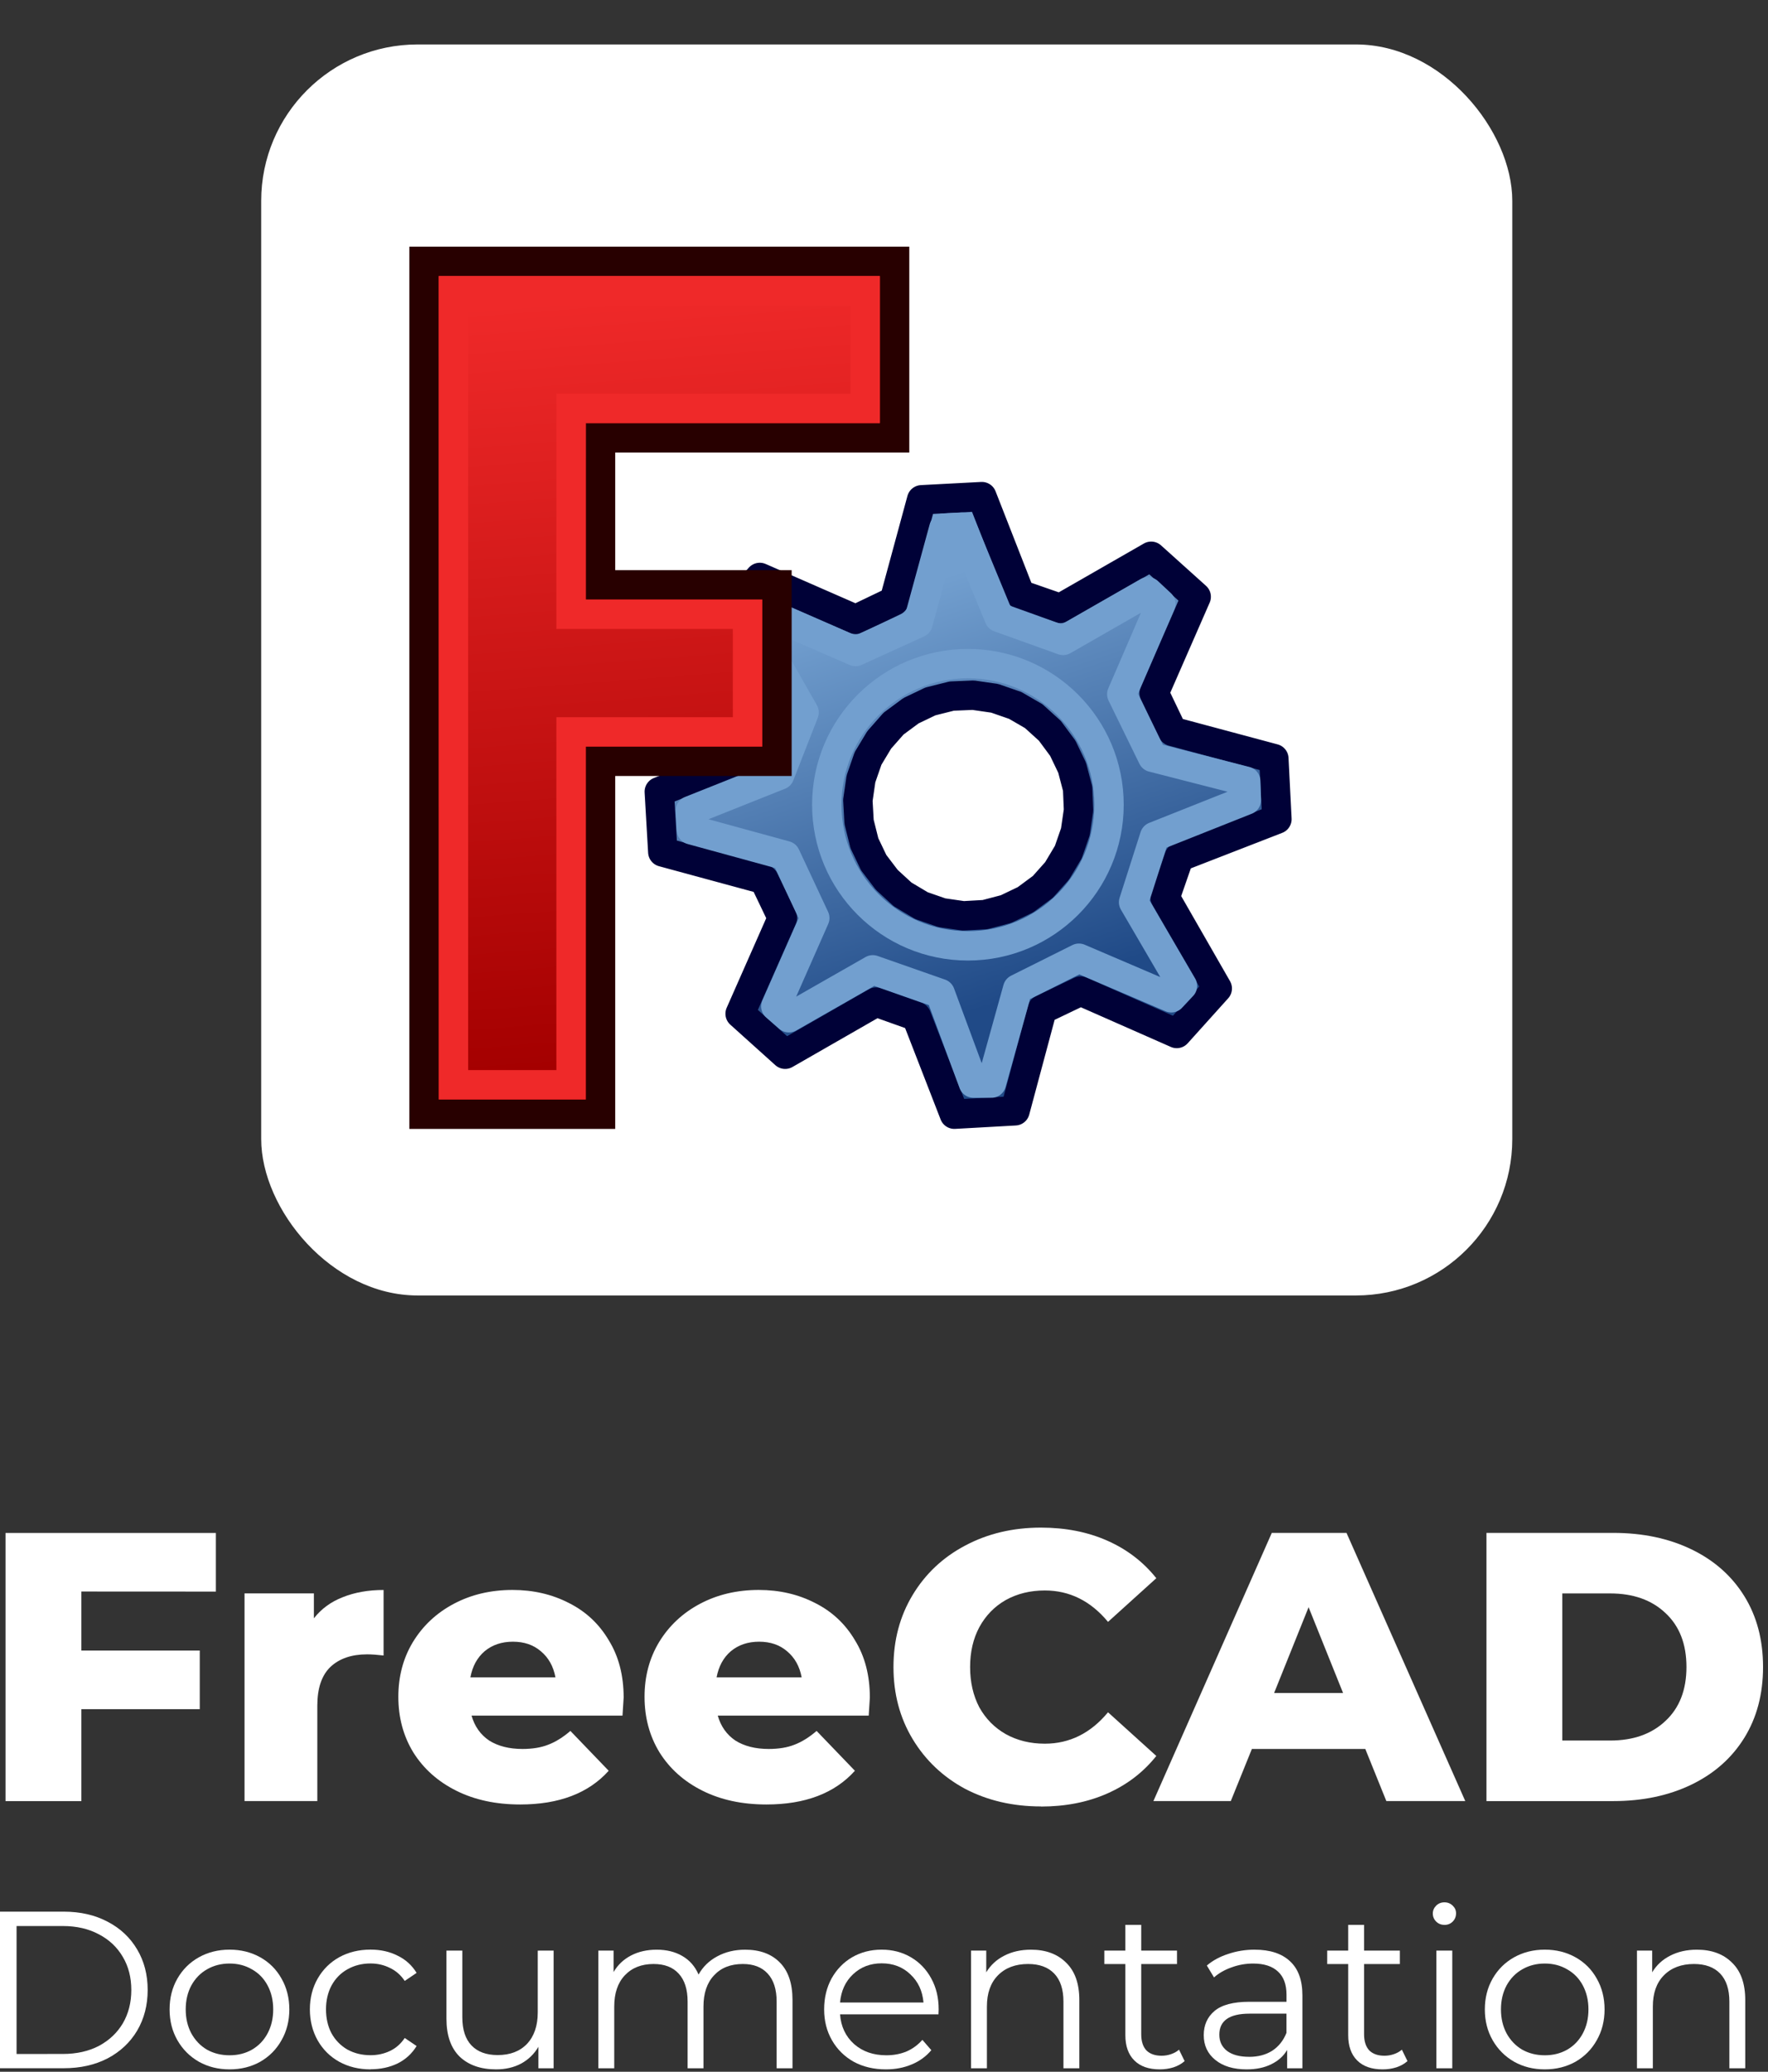 <?xml version="1.0" encoding="UTF-8" standalone="no"?>
<!-- Created with Inkscape (http://www.inkscape.org/) -->

<svg
   xmlns:dc="http://purl.org/dc/elements/1.1/"
   xmlns:cc="http://creativecommons.org/ns#"
   xmlns:rdf="http://www.w3.org/1999/02/22-rdf-syntax-ns#"
   xmlns:svg="http://www.w3.org/2000/svg"
   xmlns="http://www.w3.org/2000/svg"
   xmlns:xlink="http://www.w3.org/1999/xlink"
   xmlns:sodipodi="http://sodipodi.sourceforge.net/DTD/sodipodi-0.dtd"
   xmlns:inkscape="http://www.inkscape.org/namespaces/inkscape"
   width="192"
   height="225"
   viewBox="0 0 50.8 59.531"
   version="1.1"
   id="svg8"
   inkscape:version="0.92.3 (2405546, 2018-03-11)"
   sodipodi:docname="logo-freecad-documentation.svg">
  <rect x="0" y="0" width="50.8" height="59.531" fill="#333333" stroke="none"/>
  <defs
     id="defs2">
    <linearGradient
       id="linearGradient3864-9">
      <stop
         id="stop3866-1"
         offset="0"
         style="stop-color:#204a87;stop-opacity:1" />
      <stop
         id="stop3868-1"
         offset="1"
         style="stop-color:#729fcf;stop-opacity:1" />
    </linearGradient>
    <linearGradient
       id="linearGradient3682-0">
      <stop
         style="stop-color:#a40000;stop-opacity:1"
         offset="0"
         id="stop3684-0" />
      <stop
         style="stop-color:#ef2929;stop-opacity:1"
         offset="1"
         id="stop3686-0" />
    </linearGradient>
    <linearGradient
       inkscape:collect="always"
       xlink:href="#linearGradient3864-9"
       id="linearGradient886"
       gradientUnits="userSpaceOnUse"
       gradientTransform="matrix(6.908,0,0,6.908,-4100.041,1055.153)"
       x1="-146.745"
       y1="58.262"
       x2="-157.325"
       y2="26.521" />
    <linearGradient
       inkscape:collect="always"
       xlink:href="#linearGradient3682-0"
       id="linearGradient888"
       gradientUnits="userSpaceOnUse"
       gradientTransform="matrix(6.843,0,0,6.843,-3961.074,1029.656)"
       x1="-206.699"
       y1="68.842"
       x2="-211.402"
       y2="7.711" />
  </defs>
  <sodipodi:namedview
     id="base"
     pagecolor="#ffffff"
     bordercolor="#666666"
     borderopacity="1.0"
     inkscape:pageopacity="0.0"
     inkscape:pageshadow="2"
     inkscape:zoom="0.98994949"
     inkscape:cx="195.46179"
     inkscape:cy="103.51488"
     inkscape:document-units="px"
     inkscape:current-layer="layer1"
     showgrid="false"
     units="px"
     inkscape:window-width="1366"
     inkscape:window-height="705"
     inkscape:window-x="-8"
     inkscape:window-y="-8"
     inkscape:window-maximized="1" />
  <g
     inkscape:label="Layer 1"
     inkscape:groupmode="layer"
     id="layer1"
     transform="translate(0,-237.469)">
    <g
       transform="matrix(1.281,0,0,1.281,-17.614,195.584)"
       id="g857">
      <rect
         ry="3.508"
         y="33.694"
         x="19.609"
         height="28.062"
         width="28.062"
         id="rect843"
         style="opacity:1;fill:#ffffff;fill-opacity:1;stroke:none;stroke-width:0.318;stroke-linecap:square;stroke-linejoin:miter;stroke-miterlimit:4;stroke-dasharray:none;stroke-dashoffset:0;stroke-opacity:1;paint-order:normal" />
      <g
         transform="matrix(0.041,0,0,0.041,246.626,-4.83)"
         id="g855">
        <path
           style="display:inline;overflow:visible;visibility:visible;fill:url(#linearGradient886);fill-opacity:1;fill-rule:evenodd;stroke:#000137;stroke-width:16.089;stroke-linecap:round;stroke-linejoin:round;stroke-miterlimit:4;stroke-dasharray:none;stroke-dashoffset:0;stroke-opacity:1;marker:none;enable-background:accumulate"
           d="m -5050.112,1219.635 -49.724,28.528 -21.957,-7.619 -20.949,-53.543 -32.952,1.734 -15.033,55.363 -21.037,10.073 -52.469,-22.952 -22.165,24.628 28.528,49.724 -7.796,21.891 -53.539,20.952 1.915,33.016 55.364,15.033 10.073,21.037 -23.129,52.405 24.628,22.162 49.724,-28.528 22.067,7.862 20.772,53.472 33.196,-1.855 14.856,-55.427 21.037,-10.073 52.581,23.192 22.162,-24.627 -28.529,-49.724 7.683,-22.131 53.476,-20.776 -1.673,-33.128 -55.427,-14.856 -10.075,-21.037 23.019,-52.645 z m -74.47,81.539 10.207,5.922 8.841,8.018 7.082,9.569 5.093,10.638 3.01,11.468 0.488,11.755 -1.703,11.747 -3.874,11.156 -6.163,10.319 -7.778,8.732 -9.568,7.078 -10.638,5.093 -11.469,3.01 -11.818,0.668 -11.752,-1.703 -11.152,-3.874 -10.32,-6.163 -8.668,-7.953 -7.145,-9.392 -5.093,-10.639 -2.919,-11.645 -0.668,-11.819 1.702,-11.748 3.874,-11.155 6.099,-10.143 7.842,-8.908 9.568,-7.078 10.638,-5.093 11.646,-2.919 11.754,-0.488 11.748,1.703 11.155,3.874 z"
           id="path845"
           inkscape:connector-curvature="0" />
        <path
           style="display:inline;overflow:visible;visibility:visible;fill:none;stroke:#729fcf;stroke-width:16.089;stroke-linecap:round;stroke-linejoin:round;stroke-miterlimit:4;stroke-dasharray:none;stroke-dashoffset:0;stroke-opacity:1;marker:none;enable-background:accumulate"
           d="m -5051.894,1239.078 -46.41,26.589 -34.992,-12.585 -20.377,-49.343 -9.848,0.514 -14.175,51.901 -34.159,15.579 -48.377,-21.028 -6.477,7.416 26.714,46.926 -13.387,34.287 -48.827,19.471 0.574,10.483 51.511,14.117 15.966,34.159 -21.314,48.319 7.157,6.218 45.893,-26.2 36.902,12.931 18.149,49.027 h 9.866 l 14.344,-51.569 33.512,-16.744 50.547,21.63 6.09,-6.507 -26.716,-45.764 11.477,-35.926 50.192,-19.957 -0.334,-10.326 -50.925,-13.053 -16.872,-34.548 21.341,-49.441 z"
           id="path847"
           inkscape:connector-curvature="0"
           sodipodi:nodetypes="ccccccccccccccccccccccccccccccccc" />
        <circle
           cy="1355.563"
           cx="-5150.379"
           style="fill:none;stroke:#729fcf;stroke-width:16.089;stroke-linecap:round;stroke-linejoin:round;stroke-miterlimit:4;stroke-dasharray:none;stroke-dashoffset:6;stroke-opacity:1"
           id="circle849"
           r="77.199" />
        <path
           style="display:inline;overflow:visible;visibility:visible;fill:url(#linearGradient888);fill-opacity:1;fill-rule:evenodd;stroke:#280000;stroke-width:16.089;stroke-linecap:butt;stroke-linejoin:miter;stroke-miterlimit:4;stroke-dasharray:none;stroke-dashoffset:0;stroke-opacity:1;marker:none;enable-background:accumulate"
           d="m -5447.915,1058.291 v 466.584 h 96.534 v -193.072 h 96.534 v -96.534 h -96.534 v -80.445 h 160.892 v -96.534 z"
           id="path851"
           sodipodi:nodetypes="ccccccccccc"
           inkscape:connector-curvature="0" />
        <path
           style="display:inline;overflow:visible;visibility:visible;fill:none;stroke:#ef2929;stroke-width:16.089;stroke-linecap:butt;stroke-linejoin:miter;stroke-miterlimit:4;stroke-dasharray:none;stroke-dashoffset:0;stroke-opacity:1;marker:none;enable-background:accumulate"
           d="m -5431.826,1074.38 v 434.404 h 64.354 v -193.068 h 96.535 v -64.357 h -96.535 v -112.625 h 160.892 v -64.354 z"
           id="path853"
           sodipodi:nodetypes="ccccccccccc"
           inkscape:connector-curvature="0" />
      </g>
    </g>
    <g
       aria-label="Documentation"
       style="font-style:normal;font-weight:normal;font-size:6.428px;line-height:1.25;font-family:sans-serif;letter-spacing:0px;word-spacing:0px;fill:#ffffff;fill-opacity:1;stroke:none;stroke-width:0.022"
       id="text907">
      <path
         d="M 1.1920929e-7,292.399 H 1.832 q 0.714,0 1.26,0.289 0.546,0.283 0.849,0.797 0.302,0.508 0.302,1.163 0,0.656 -0.302,1.17 -0.302,0.508 -0.849,0.797 -0.546,0.283 -1.26,0.283 H 1.1920929e-7 Z M 1.806,296.488 q 0.591,0 1.035,-0.231 0.444,-0.238 0.688,-0.649 0.244,-0.418 0.244,-0.958 0,-0.54 -0.244,-0.951 -0.244,-0.418 -0.688,-0.649 -0.444,-0.238 -1.035,-0.238 H 0.476 v 3.677 z"
         style="font-style:normal;font-variant:normal;font-weight:normal;font-stretch:normal;font-family:Montserrat;-inkscape-font-specification:Montserrat;fill:#ffffff;stroke-width:0.022"
         id="path857"
         inkscape:connector-curvature="0" />
      <path
         d="m 6.596,296.931 q -0.489,0 -0.881,-0.219 -0.392,-0.225 -0.617,-0.617 -0.225,-0.392 -0.225,-0.887 0,-0.495 0.225,-0.887 0.225,-0.392 0.617,-0.611 0.392,-0.219 0.881,-0.219 0.489,0 0.881,0.219 0.392,0.219 0.611,0.611 0.225,0.392 0.225,0.887 0,0.495 -0.225,0.887 -0.219,0.392 -0.611,0.617 -0.392,0.219 -0.881,0.219 z m 0,-0.405 q 0.36,0 0.643,-0.161 0.289,-0.167 0.45,-0.469 0.161,-0.302 0.161,-0.688 0,-0.386 -0.161,-0.688 -0.161,-0.302 -0.45,-0.463 -0.283,-0.167 -0.643,-0.167 -0.36,0 -0.649,0.167 -0.283,0.161 -0.45,0.463 -0.161,0.302 -0.161,0.688 0,0.386 0.161,0.688 0.167,0.302 0.45,0.469 0.289,0.161 0.649,0.161 z"
         style="font-style:normal;font-variant:normal;font-weight:normal;font-stretch:normal;font-family:Montserrat;-inkscape-font-specification:Montserrat;fill:#ffffff;stroke-width:0.022"
         id="path859"
         inkscape:connector-curvature="0" />
      <path
         d="m 10.646,296.931 q -0.501,0 -0.9,-0.219 -0.392,-0.219 -0.617,-0.611 -0.225,-0.399 -0.225,-0.894 0,-0.495 0.225,-0.887 0.225,-0.392 0.617,-0.611 0.399,-0.219 0.9,-0.219 0.437,0 0.778,0.174 0.347,0.167 0.546,0.495 l -0.341,0.231 q -0.167,-0.251 -0.424,-0.373 -0.257,-0.129 -0.559,-0.129 -0.366,0 -0.662,0.167 -0.289,0.161 -0.456,0.463 -0.161,0.302 -0.161,0.688 0,0.392 0.161,0.694 0.167,0.296 0.456,0.463 0.296,0.161 0.662,0.161 0.302,0 0.559,-0.122 0.257,-0.122 0.424,-0.373 l 0.341,0.231 q -0.199,0.328 -0.546,0.501 -0.347,0.167 -0.778,0.167 z"
         style="font-style:normal;font-variant:normal;font-weight:normal;font-stretch:normal;font-family:Montserrat;-inkscape-font-specification:Montserrat;fill:#ffffff;stroke-width:0.022"
         id="path861"
         inkscape:connector-curvature="0" />
      <path
         d="m 15.907,293.518 v 3.381 H 15.47 v -0.617 q -0.18,0.309 -0.495,0.482 -0.315,0.167 -0.72,0.167 -0.662,0 -1.048,-0.366 -0.379,-0.373 -0.379,-1.086 v -1.961 h 0.456 v 1.916 q 0,0.534 0.264,0.81 0.264,0.276 0.752,0.276 0.534,0 0.842,-0.321 0.309,-0.328 0.309,-0.906 v -1.774 z"
         style="font-style:normal;font-variant:normal;font-weight:normal;font-stretch:normal;font-family:Montserrat;-inkscape-font-specification:Montserrat;fill:#ffffff;stroke-width:0.022"
         id="path863"
         inkscape:connector-curvature="0" />
      <path
         d="m 21.409,293.492 q 0.636,0 0.996,0.366 0.366,0.366 0.366,1.08 v 1.961 h -0.456 v -1.916 q 0,-0.527 -0.257,-0.804 -0.251,-0.276 -0.714,-0.276 -0.527,0 -0.829,0.328 -0.302,0.321 -0.302,0.894 v 1.774 h -0.456 v -1.916 q 0,-0.527 -0.257,-0.804 -0.251,-0.276 -0.72,-0.276 -0.521,0 -0.829,0.328 -0.302,0.321 -0.302,0.894 v 1.774 h -0.456 v -3.381 h 0.437 v 0.617 q 0.18,-0.309 0.501,-0.476 0.321,-0.167 0.739,-0.167 0.424,0 0.733,0.18 0.315,0.18 0.469,0.534 0.186,-0.334 0.534,-0.521 0.354,-0.193 0.804,-0.193 z"
         style="font-style:normal;font-variant:normal;font-weight:normal;font-stretch:normal;font-family:Montserrat;-inkscape-font-specification:Montserrat;fill:#ffffff;stroke-width:0.022"
         id="path865"
         inkscape:connector-curvature="0" />
      <path
         d="M 26.966,295.35 H 24.137 q 0.039,0.527 0.405,0.855 0.366,0.321 0.926,0.321 0.315,0 0.579,-0.109 0.264,-0.116 0.456,-0.334 l 0.257,0.296 q -0.225,0.27 -0.566,0.411 -0.334,0.141 -0.739,0.141 -0.521,0 -0.926,-0.219 -0.399,-0.225 -0.624,-0.617 -0.225,-0.392 -0.225,-0.887 0,-0.495 0.212,-0.887 0.219,-0.392 0.591,-0.611 0.379,-0.219 0.849,-0.219 0.469,0 0.842,0.219 0.373,0.219 0.585,0.611 0.212,0.386 0.212,0.887 z m -1.633,-1.466 q -0.489,0 -0.823,0.315 -0.328,0.309 -0.373,0.81 h 2.398 q -0.045,-0.501 -0.379,-0.81 -0.328,-0.315 -0.823,-0.315 z"
         style="font-style:normal;font-variant:normal;font-weight:normal;font-stretch:normal;font-family:Montserrat;-inkscape-font-specification:Montserrat;fill:#ffffff;stroke-width:0.022"
         id="path867"
         inkscape:connector-curvature="0" />
      <path
         d="m 29.624,293.492 q 0.636,0 1.009,0.373 0.379,0.366 0.379,1.073 v 1.961 h -0.456 v -1.916 q 0,-0.527 -0.264,-0.804 -0.264,-0.276 -0.752,-0.276 -0.546,0 -0.868,0.328 -0.315,0.321 -0.315,0.894 v 1.774 h -0.456 v -3.381 h 0.437 v 0.624 q 0.186,-0.309 0.514,-0.476 0.334,-0.174 0.771,-0.174 z"
         style="font-style:normal;font-variant:normal;font-weight:normal;font-stretch:normal;font-family:Montserrat;-inkscape-font-specification:Montserrat;fill:#ffffff;stroke-width:0.022"
         id="path869"
         inkscape:connector-curvature="0" />
      <path
         d="m 34.038,296.693 q -0.129,0.116 -0.321,0.18 -0.186,0.058 -0.392,0.058 -0.476,0 -0.733,-0.257 -0.257,-0.257 -0.257,-0.726 v -2.044 h -0.604 v -0.386 h 0.604 v -0.739 h 0.456 v 0.739 h 1.028 v 0.386 h -1.028 v 2.018 q 0,0.302 0.148,0.463 0.154,0.154 0.437,0.154 0.141,0 0.27,-0.045 0.135,-0.045 0.231,-0.129 z"
         style="font-style:normal;font-variant:normal;font-weight:normal;font-stretch:normal;font-family:Montserrat;-inkscape-font-specification:Montserrat;fill:#ffffff;stroke-width:0.022"
         id="path871"
         inkscape:connector-curvature="0" />
      <path
         d="m 36.052,293.492 q 0.662,0 1.016,0.334 0.354,0.328 0.354,0.977 v 2.096 H 36.984 v -0.527 q -0.154,0.264 -0.456,0.411 -0.296,0.148 -0.707,0.148 -0.566,0 -0.9,-0.27 -0.334,-0.27 -0.334,-0.714 0,-0.431 0.309,-0.694 0.315,-0.264 0.996,-0.264 h 1.073 v -0.206 q 0,-0.437 -0.244,-0.662 -0.244,-0.231 -0.714,-0.231 -0.321,0 -0.617,0.109 -0.296,0.103 -0.508,0.289 l -0.206,-0.341 q 0.257,-0.219 0.617,-0.334 0.36,-0.122 0.759,-0.122 z m -0.161,3.079 q 0.386,0 0.662,-0.174 0.276,-0.18 0.411,-0.514 v -0.553 h -1.061 q -0.868,0 -0.868,0.604 0,0.296 0.225,0.469 0.225,0.167 0.63,0.167 z"
         style="font-style:normal;font-variant:normal;font-weight:normal;font-stretch:normal;font-family:Montserrat;-inkscape-font-specification:Montserrat;fill:#ffffff;stroke-width:0.022"
         id="path873"
         inkscape:connector-curvature="0" />
      <path
         d="m 40.441,296.693 q -0.129,0.116 -0.321,0.18 -0.186,0.058 -0.392,0.058 -0.476,0 -0.733,-0.257 -0.257,-0.257 -0.257,-0.726 v -2.044 h -0.604 v -0.386 h 0.604 v -0.739 h 0.456 v 0.739 h 1.028 v 0.386 H 39.194 v 2.018 q 0,0.302 0.148,0.463 0.154,0.154 0.437,0.154 0.141,0 0.27,-0.045 0.135,-0.045 0.231,-0.129 z"
         style="font-style:normal;font-variant:normal;font-weight:normal;font-stretch:normal;font-family:Montserrat;-inkscape-font-specification:Montserrat;fill:#ffffff;stroke-width:0.022"
         id="path875"
         inkscape:connector-curvature="0" />
      <path
         d="m 41.272,293.518 h 0.456 v 3.381 h -0.456 z m 0.231,-0.739 q -0.141,0 -0.238,-0.096 -0.096,-0.096 -0.096,-0.231 0,-0.129 0.096,-0.225 0.096,-0.096 0.238,-0.096 0.141,0 0.238,0.096 0.096,0.09 0.096,0.219 0,0.141 -0.096,0.238 -0.096,0.096 -0.238,0.096 z"
         style="font-style:normal;font-variant:normal;font-weight:normal;font-stretch:normal;font-family:Montserrat;-inkscape-font-specification:Montserrat;fill:#ffffff;stroke-width:0.022"
         id="path877"
         inkscape:connector-curvature="0" />
      <path
         d="m 44.387,296.931 q -0.489,0 -0.881,-0.219 -0.392,-0.225 -0.617,-0.617 -0.225,-0.392 -0.225,-0.887 0,-0.495 0.225,-0.887 0.225,-0.392 0.617,-0.611 0.392,-0.219 0.881,-0.219 0.489,0 0.881,0.219 0.392,0.219 0.611,0.611 0.225,0.392 0.225,0.887 0,0.495 -0.225,0.887 -0.219,0.392 -0.611,0.617 -0.392,0.219 -0.881,0.219 z m 0,-0.405 q 0.36,0 0.643,-0.161 0.289,-0.167 0.45,-0.469 0.161,-0.302 0.161,-0.688 0,-0.386 -0.161,-0.688 -0.161,-0.302 -0.45,-0.463 -0.283,-0.167 -0.643,-0.167 -0.36,0 -0.649,0.167 -0.283,0.161 -0.45,0.463 -0.161,0.302 -0.161,0.688 0,0.386 0.161,0.688 0.167,0.302 0.45,0.469 0.289,0.161 0.649,0.161 z"
         style="font-style:normal;font-variant:normal;font-weight:normal;font-stretch:normal;font-family:Montserrat;-inkscape-font-specification:Montserrat;fill:#ffffff;stroke-width:0.022"
         id="path879"
         inkscape:connector-curvature="0" />
      <path
         d="m 48.758,293.492 q 0.636,0 1.009,0.373 0.379,0.366 0.379,1.073 v 1.961 h -0.456 v -1.916 q 0,-0.527 -0.264,-0.804 -0.264,-0.276 -0.752,-0.276 -0.546,0 -0.868,0.328 -0.315,0.321 -0.315,0.894 v 1.774 h -0.456 v -3.381 h 0.437 v 0.624 q 0.186,-0.309 0.514,-0.476 0.334,-0.174 0.771,-0.174 z"
         style="font-style:normal;font-variant:normal;font-weight:normal;font-stretch:normal;font-family:Montserrat;-inkscape-font-specification:Montserrat;fill:#ffffff;stroke-width:0.022"
         id="path881"
         inkscape:connector-curvature="0" />
    </g>
    <g
       id="g884"
       style="font-style:normal;font-weight:normal;font-size:10.595px;line-height:1.25;font-family:sans-serif;letter-spacing:0px;word-spacing:0px;fill:#000000;fill-opacity:1;stroke:none;stroke-width:0.138"
       aria-label="FreeCAD"
       transform="matrix(1.004,0,0,1.004,-30.609,6.305)">
      <path
         id="path870"
         style="font-style:normal;font-variant:normal;font-weight:800;font-stretch:normal;font-size:10.965px;font-family:Montserrat;-inkscape-font-specification:'Montserrat Ultra-Bold';fill:#ffffff;fill-opacity:1;stroke-width:0.138"
         d="m 32.816,275.792 v 1.689 h 3.388 v 1.678 h -3.388 v 2.632 h -2.171 v -7.675 h 6.02 v 1.678 z"
         inkscape:connector-curvature="0" />
      <path
         id="path872"
         style="font-style:normal;font-variant:normal;font-weight:800;font-stretch:normal;font-size:10.965px;font-family:Montserrat;-inkscape-font-specification:'Montserrat Ultra-Bold';fill:#ffffff;fill-opacity:1;stroke-width:0.138"
         d="m 39.47,276.559 q 0.318,-0.406 0.822,-0.603 0.515,-0.208 1.173,-0.208 v 1.875 q -0.285,-0.033 -0.471,-0.033 -0.669,0 -1.053,0.362 -0.373,0.362 -0.373,1.107 v 2.73 h -2.083 v -5.943 h 1.985 z"
         inkscape:connector-curvature="0" />
      <path
         id="path874"
         style="font-style:normal;font-variant:normal;font-weight:800;font-stretch:normal;font-size:10.965px;font-family:Montserrat;-inkscape-font-specification:'Montserrat Ultra-Bold';fill:#ffffff;fill-opacity:1;stroke-width:0.138"
         d="m 48.335,278.829 q 0,0.022 -0.033,0.515 H 43.982 q 0.132,0.461 0.504,0.713 0.384,0.241 0.954,0.241 0.428,0 0.735,-0.121 0.318,-0.121 0.636,-0.395 l 1.096,1.14 q -0.866,0.965 -2.533,0.965 -1.042,0 -1.831,-0.395 -0.789,-0.395 -1.228,-1.096 -0.428,-0.702 -0.428,-1.59 0,-0.877 0.417,-1.568 0.428,-0.702 1.173,-1.096 0.746,-0.395 1.678,-0.395 0.888,0 1.612,0.373 0.724,0.362 1.14,1.064 0.428,0.691 0.428,1.645 z m -3.169,-1.601 q -0.482,0 -0.811,0.274 -0.318,0.274 -0.406,0.746 h 2.434 q -0.088,-0.471 -0.417,-0.746 -0.318,-0.274 -0.8,-0.274 z"
         inkscape:connector-curvature="0" />
      <path
         id="path876"
         style="font-style:normal;font-variant:normal;font-weight:800;font-stretch:normal;font-size:10.965px;font-family:Montserrat;-inkscape-font-specification:'Montserrat Ultra-Bold';fill:#ffffff;fill-opacity:1;stroke-width:0.138"
         d="m 55.381,278.829 q 0,0.022 -0.033,0.515 h -4.32 q 0.132,0.461 0.504,0.713 0.384,0.241 0.954,0.241 0.428,0 0.735,-0.121 0.318,-0.121 0.636,-0.395 l 1.096,1.14 q -0.866,0.965 -2.533,0.965 -1.042,0 -1.831,-0.395 -0.789,-0.395 -1.228,-1.096 -0.428,-0.702 -0.428,-1.59 0,-0.877 0.417,-1.568 0.428,-0.702 1.173,-1.096 0.746,-0.395 1.678,-0.395 0.888,0 1.612,0.373 0.724,0.362 1.14,1.064 0.428,0.691 0.428,1.645 z m -3.169,-1.601 q -0.482,0 -0.811,0.274 -0.318,0.274 -0.406,0.746 h 2.434 q -0.088,-0.471 -0.417,-0.746 -0.318,-0.274 -0.8,-0.274 z"
         inkscape:connector-curvature="0" />
      <path
         id="path878"
         style="font-style:normal;font-variant:normal;font-weight:800;font-stretch:normal;font-size:10.965px;font-family:Montserrat;-inkscape-font-specification:'Montserrat Ultra-Bold';fill:#ffffff;fill-opacity:1;stroke-width:0.138"
         d="m 60.278,281.943 q -1.206,0 -2.171,-0.504 -0.954,-0.515 -1.502,-1.425 -0.548,-0.91 -0.548,-2.061 0,-1.151 0.548,-2.061 0.548,-0.91 1.502,-1.414 0.965,-0.515 2.171,-0.515 1.053,0 1.897,0.373 0.844,0.373 1.404,1.075 l -1.382,1.25 q -0.746,-0.899 -1.809,-0.899 -0.625,0 -1.118,0.274 -0.482,0.274 -0.757,0.778 -0.263,0.493 -0.263,1.14 0,0.647 0.263,1.151 0.274,0.493 0.757,0.768 0.493,0.274 1.118,0.274 1.064,0 1.809,-0.899 l 1.382,1.25 q -0.559,0.702 -1.404,1.075 -0.844,0.373 -1.897,0.373 z"
         inkscape:connector-curvature="0" />
      <path
         id="path880"
         style="font-style:normal;font-variant:normal;font-weight:800;font-stretch:normal;font-size:10.965px;font-family:Montserrat;-inkscape-font-specification:'Montserrat Ultra-Bold';fill:#ffffff;fill-opacity:1;stroke-width:0.138"
         d="m 69.56,280.298 h -3.246 l -0.603,1.491 h -2.215 l 3.388,-7.675 h 2.138 l 3.399,7.675 h -2.259 z m -0.636,-1.601 -0.987,-2.456 -0.987,2.456 z"
         inkscape:connector-curvature="0" />
      <path
         id="path882"
         style="font-style:normal;font-variant:normal;font-weight:800;font-stretch:normal;font-size:10.965px;font-family:Montserrat;-inkscape-font-specification:'Montserrat Ultra-Bold';fill:#ffffff;fill-opacity:1;stroke-width:0.138"
         d="m 73.027,274.114 h 3.629 q 1.261,0 2.237,0.471 0.976,0.471 1.513,1.338 0.537,0.866 0.537,2.029 0,1.162 -0.537,2.029 -0.537,0.866 -1.513,1.338 -0.976,0.471 -2.237,0.471 h -3.629 z m 3.542,5.943 q 0.987,0 1.579,-0.559 0.603,-0.559 0.603,-1.546 0,-0.987 -0.603,-1.546 -0.592,-0.559 -1.579,-0.559 h -1.371 v 4.21 z"
         inkscape:connector-curvature="0" />
    </g>
  </g>
</svg>

